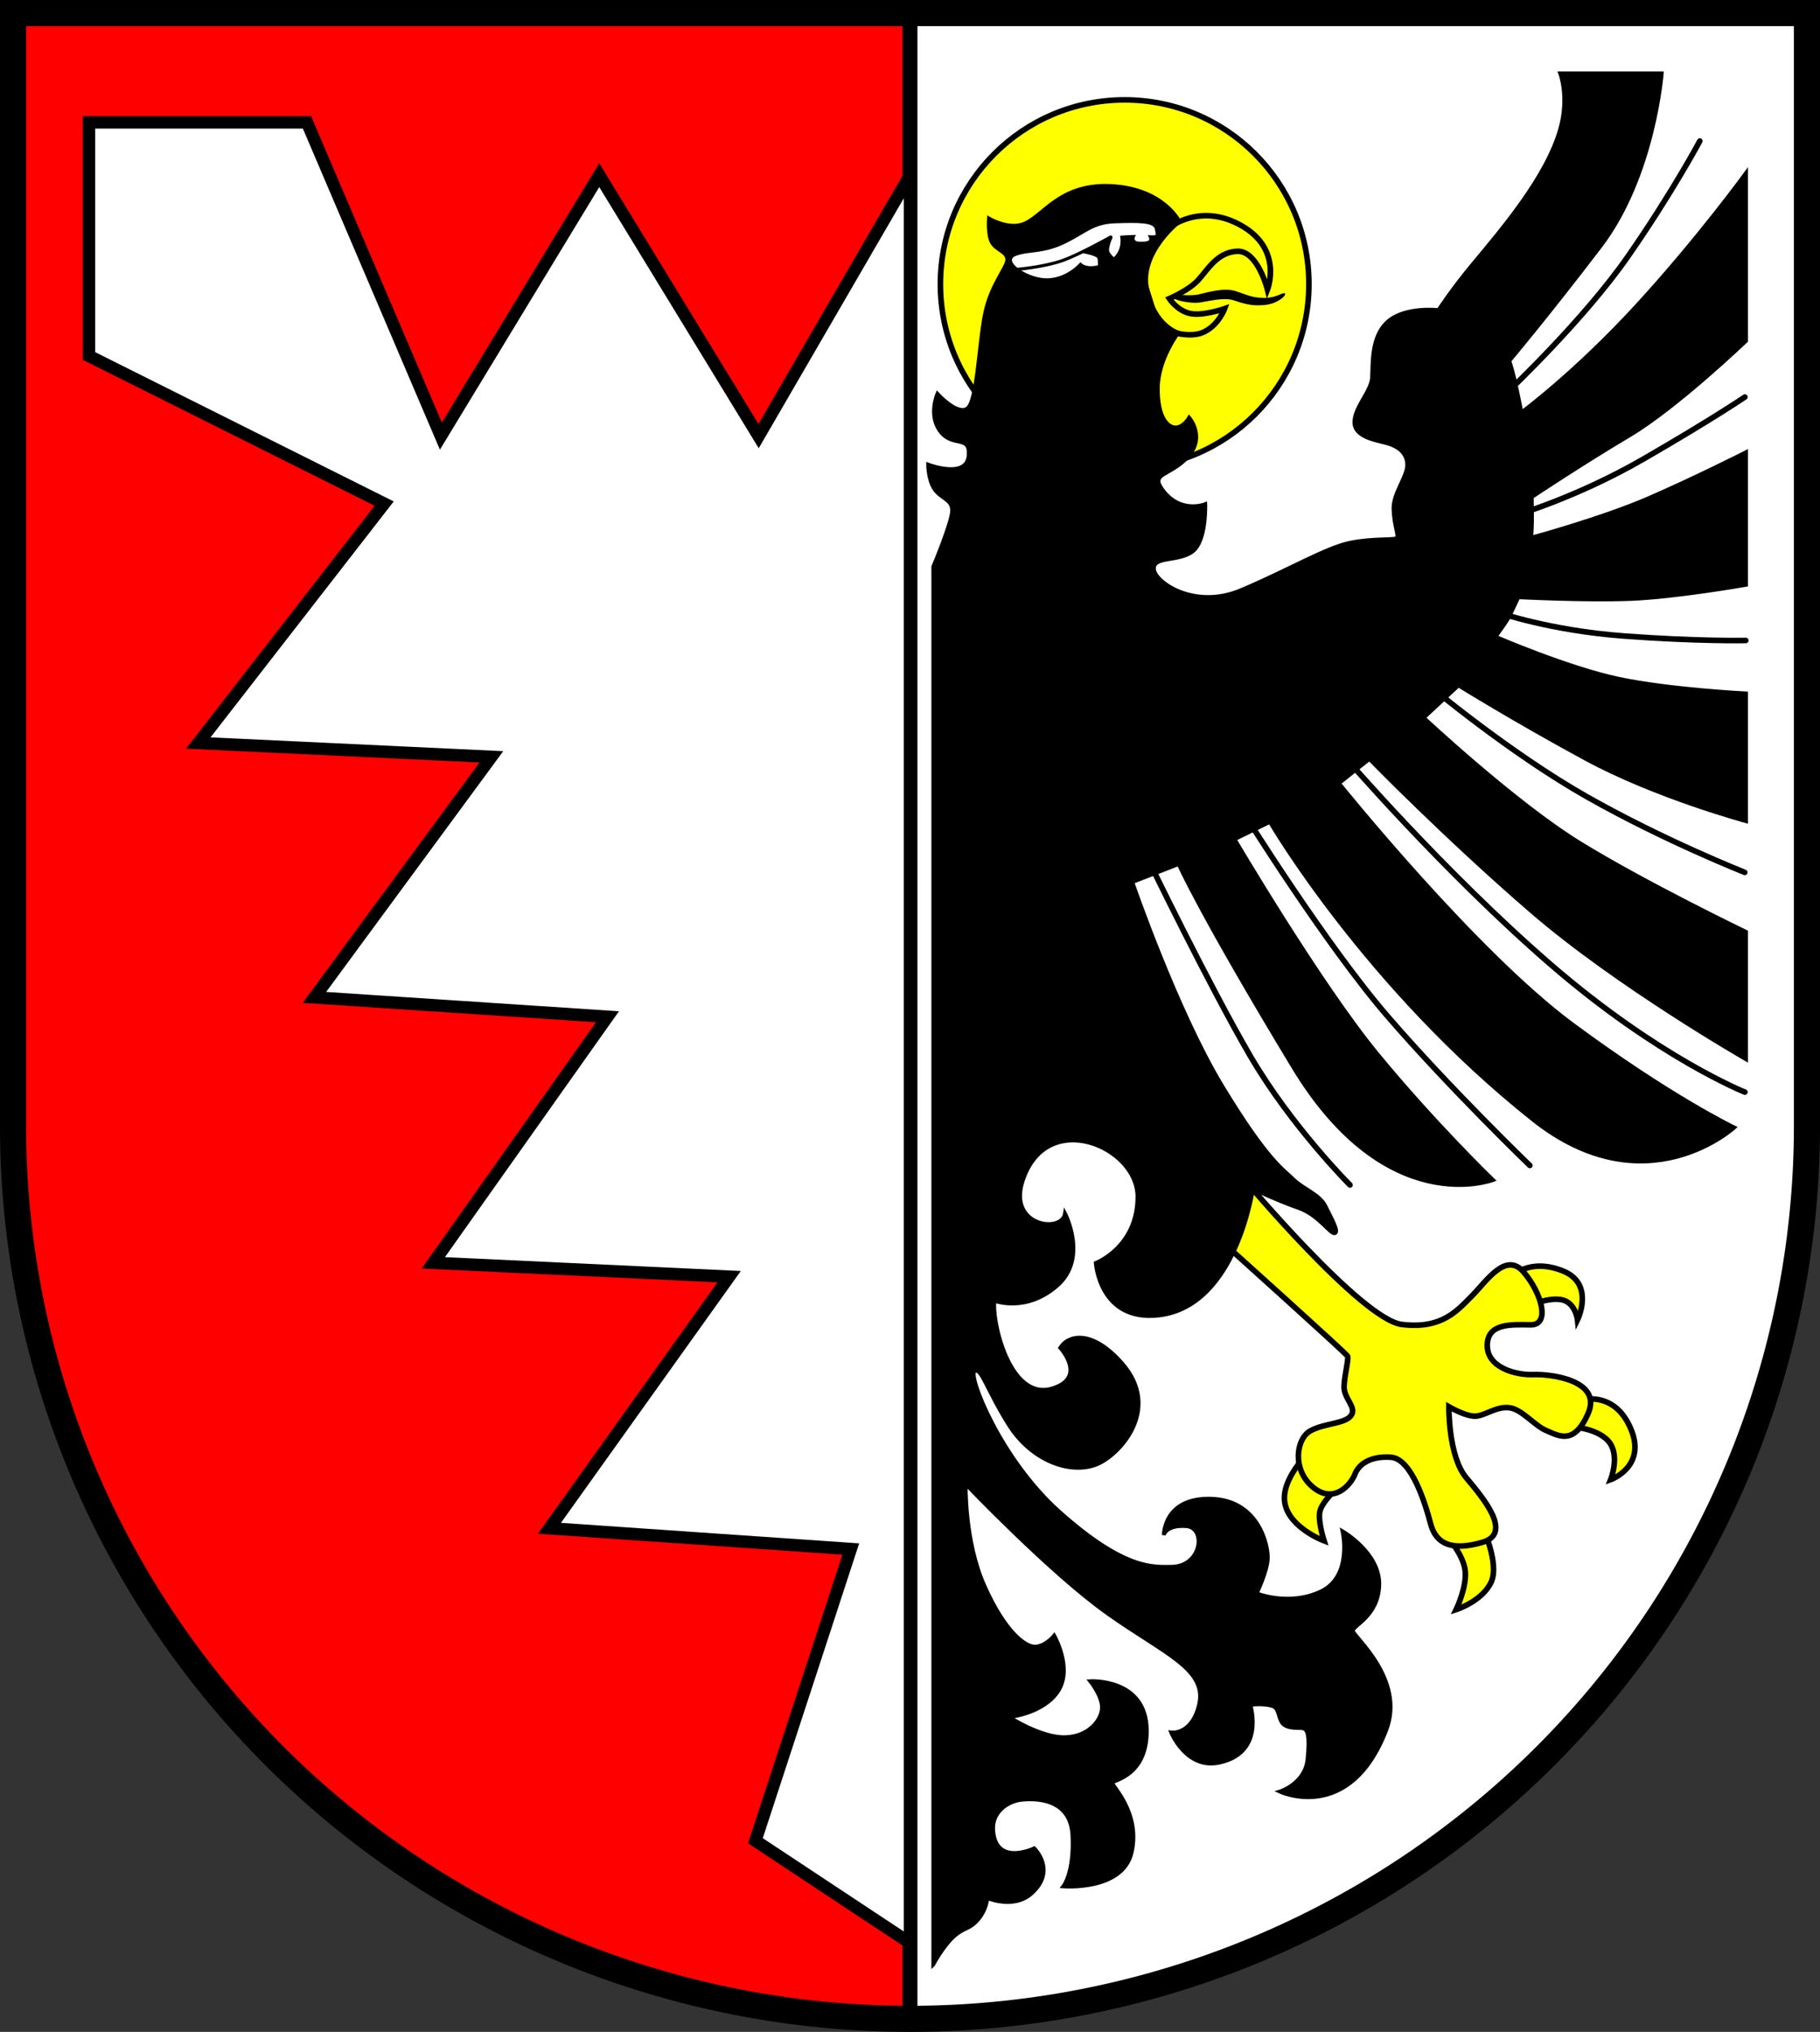 <?xml version="1.0" encoding="UTF-8" standalone="no"?>
<!-- Created with Inkscape (http://www.inkscape.org/) -->

<svg
   width="146.444mm"
   height="163.481mm"
   viewBox="0 0 146.444 163.481"
   version="1.1"
   id="svg2957"
   inkscape:version="1.2.2 (732a01da63, 2022-12-09)"
   sodipodi:docname="DEU Grömitz COA.svg"
   xmlns:inkscape="http://www.inkscape.org/namespaces/inkscape"
   xmlns:sodipodi="http://sodipodi.sourceforge.net/DTD/sodipodi-0.dtd"
   xmlns="http://www.w3.org/2000/svg"
   xmlns:svg="http://www.w3.org/2000/svg">
  <rect x="0" y="0" width="146.444" height="163.481" fill="#333333" stroke="none"/>
  <sodipodi:namedview
     id="namedview2959"
     pagecolor="#ffffff"
     bordercolor="#666666"
     borderopacity="1.0"
     inkscape:showpageshadow="2"
     inkscape:pageopacity="0.0"
     inkscape:pagecheckerboard="0"
     inkscape:deskcolor="#d1d1d1"
     inkscape:document-units="mm"
     showgrid="false"
     inkscape:zoom="0.86631628"
     inkscape:cx="277.61224"
     inkscape:cy="309.93299"
     inkscape:current-layer="layer1" />
  <defs
     id="defs2954">
    <inkscape:path-effect
       effect="powerstroke"
       id="path-effect2173"
       is_visible="true"
       lpeversion="1"
       offset_points="0.155,0.156 | 2.021,0.38 | 3.695,0.14"
       not_jump="false"
       sort_points="true"
       interpolator_type="CentripetalCatmullRom"
       interpolator_beta="0.2"
       start_linecap_type="zerowidth"
       linejoin_type="round"
       miter_limit="4"
       scale_width="1"
       end_linecap_type="zerowidth" />
  </defs>
  <g
     inkscape:label="Ebene 1"
     inkscape:groupmode="layer"
     id="layer1"
     transform="translate(-517.003,-68.018)">
    <g
       id="g2882"
       transform="translate(487.352,1.882)">
      <path
         id="path2556"
         style="fill:#ffffff;stroke:none;stroke-width:1.5;stroke-linecap:round;stroke-dasharray:none"
         d="m 30.701,67.186 v 89.523 a 72.172,71.857 0 0 0 72.172,71.858 72.172,71.857 0 0 0 72.172,-71.857 72.172,71.857 0 0 0 0,-5.2e-4 V 67.186 Z" />
      <path
         id="path2741"
         style="fill:#ff0000;stroke:none;stroke-width:1;stroke-linecap:round;stroke-dasharray:none"
         d="m 30.701,67.186 v 89.523 a 72.172,71.857 0 0 0 72.172,71.858 72.172,71.857 0 0 0 5.2e-4,0 V 67.186 Z" />
      <path
         style="fill:none;stroke:#000000;stroke-width:1.2;stroke-linecap:round;stroke-dasharray:none"
         d="m 102.873,67.186 -2e-5,161.381"
         id="path2673" />
      <path
         style="fill:#ffffff;stroke:#000000;stroke-width:1;stroke-linecap:round;stroke-dasharray:none"
         d="M 102.873,80.228 90.689,101.223 77.868,80.228 65.126,101.223 54.35,75.98 H 36.81 v 18.798 l 23.754,11.877 -14.958,19.262 23.582,1.112 -14.238,19.355 23.582,1.557 -14.016,19.8 23.804,1.112 -14.46,20.245 24.249,1.669 -7.675,23.47 12.439,8.231 z"
         id="path2685" />
      <path
         id="path2854"
         style="fill:none;stroke:#000000;stroke-width:2.1;stroke-linecap:round;stroke-dasharray:none"
         d="m 30.701,67.186 v 89.523 a 72.172,71.857 0 0 0 72.172,71.858 72.172,71.857 0 0 0 72.172,-71.857 72.172,71.857 0 0 0 0,-5.2e-4 V 67.186 Z" />
      <g
         id="g2500"
         transform="translate(-180.906,-4.719)">
        <path
           style="fill:#ffff00;stroke:#000000;stroke-width:0.45;stroke-linecap:round;stroke-dasharray:none"
           d="m 315.916,187.67 c 0,0 -2.36,2.202 -1.966,4.169 0.393,1.966 3.146,2.989 3.146,2.989 0,0 -0.472,-1.455 -0.354,-2.281 0.118,-0.826 1.455,-2.006 1.455,-2.006 z"
           id="path2478" />
        <path
           style="fill:#ffff00;stroke:#000000;stroke-width:0.45;stroke-linecap:round;stroke-dasharray:none"
           d="m 329.782,193.576 c 0,0 1.474,3.059 0.751,4.588 -0.723,1.529 -2.809,2.197 -2.809,2.197 0,0 0.899,-1.871 0.72,-3.177 -0.177,-1.295 -1.387,-2.607 -1.387,-2.607 z"
           id="path2476"
           sodipodi:nodetypes="cscscc" />
        <path
           style="fill:#ffff00;stroke:#000000;stroke-width:0.45;stroke-linecap:round;stroke-dasharray:none"
           d="m 337.319,183.62 c 0,0 3.089,-1.239 4.505,2.308 1.182,2.962 -1.669,3.977 -1.669,3.977 0,0 0.806,-2.002 -0.195,-3.115 -1.001,-1.112 -3.226,-1.168 -3.226,-1.168 z"
           id="path2474"
           sodipodi:nodetypes="cscscc" />
        <path
           style="fill:#ffff00;stroke:#000000;stroke-width:0.45;stroke-linecap:round;stroke-dasharray:none"
           d="m 332.159,173.571 c 0,0 1.461,-1.548 4.169,-0.452 2.576,1.042 1.16,3.933 1.16,3.933 0,0 -0.157,-1.435 -1.317,-1.632 -1.16,-0.197 -2.753,0.57 -2.753,0.57 z"
           id="path2472"
           sodipodi:nodetypes="cscscc" />
        <path
           style="fill:#ffff00;stroke:#000000;stroke-width:0.45;stroke-linecap:round;stroke-dasharray:none"
           d="m 310.622,165.684 c 0,0 9.511,11.346 12.736,11.735 3.226,0.389 4.449,-1.112 5.617,-2.28 1.168,-1.168 2.725,-3.615 4.171,-1.947 1.446,1.669 2.197,4.283 0.556,4.255 -1.641,-0.028 -3.476,-0.111 -3.476,1.669 0,1.78 2.308,2.392 3.726,2.336 1.418,-0.056 5.534,0.473 4.394,3.115 -1.14,2.642 -2.419,1.78 -3.365,1.39 -0.945,-0.389 -1.947,-1.696 -2.948,-1.835 -1.001,-0.139 -1.863,0.556 -2.642,0.667 -0.779,0.111 -2.252,-0.751 -2.252,-0.751 0,0 -0.055,3.987 1.4,5.717 1.455,1.73 3.736,4.483 1.298,5.191 -2.438,0.708 -3.736,0.157 -4.169,-1.494 -0.433,-1.652 -1.534,-5.231 -3.186,-5.349 -1.652,-0.118 -2.596,0.551 -2.91,1.376 -0.315,0.826 -1.691,2.438 -3.382,1.023 -1.691,-1.416 -1.337,-3.893 -0.197,-4.523 1.14,-0.629 2.753,-0.551 3.264,-1.219 0.511,-0.669 -0.59,-1.376 -0.551,-2.36 0.039,-0.983 0.393,-2.202 0.275,-2.438 -0.118,-0.236 -9.793,-8.927 -9.793,-8.927 z"
           id="path2470" />
        <circle
           style="fill:#ffff00;stroke:#000000;stroke-width:0.45;stroke-linecap:round;stroke-dasharray:none"
           id="path2251"
           cx="301.051"
           cy="93.717"
           r="14.826" />
        <path
           style="fill:none;stroke:#000000;stroke-width:0.45;stroke-linecap:round;stroke-dasharray:none"
           d="m 304.588,89.21 c 0,0 2.503,-2.113 5.868,-0.195 3.365,1.919 2.086,5.145 2.086,5.145 0,0 -0.779,-3.142 -2.419,-3.087 -1.641,0.056 -2.419,1.529 -3.17,2.336 -0.751,0.806 -2.308,1.474 -2.308,1.474 0,0 0.64,0.973 1.669,1.196 1.029,0.222 2.781,-0.389 2.781,-0.389 0,0 -0.528,1.446 -1.835,1.947 -1.307,0.501 -3.476,-0.389 -3.476,-0.389 l -1.724,-5.506 1.585,-2.948 z"
           id="path2167"
           sodipodi:nodetypes="cscsscscscccc" />
        <path
           style="fill:none;stroke:#000000;stroke-width:0.45;stroke-linecap:round;stroke-dasharray:none"
           d="m 331.924,102.336 c 0,0 6.062,-5.729 9.622,-10.845 3.56,-5.117 5.784,-9.288 5.784,-9.288"
           id="path2134" />
        <path
           style="fill:none;stroke:#000000;stroke-width:0.45;stroke-linecap:round;stroke-dasharray:none"
           d="m 332.473,112.319 c 0,0 4.916,-1.416 10.304,-4.523 5.388,-3.107 8.18,-4.995 8.18,-4.995"
           id="path2136" />
        <path
           style="fill:none;stroke:#000000;stroke-width:0.45;stroke-linecap:round;stroke-dasharray:none"
           d="m 331.117,120.133 c 0,0 4.143,1.446 10.067,1.891 5.923,0.445 9.844,0.362 9.844,0.362"
           id="path2138" />
        <path
           style="fill:none;stroke:#000000;stroke-width:0.45;stroke-linecap:round;stroke-dasharray:none"
           d="m 325.5,125.973 c 0,0 6.507,5.45 12.736,8.982 6.229,3.532 12.709,6.09 12.709,6.09"
           id="path2140" />
        <path
           style="fill:none;stroke:#000000;stroke-width:0.45;stroke-linecap:round;stroke-dasharray:none"
           d="m 318.551,131.511 c 0,0 8.18,9.517 16.832,16.989 8.652,7.472 15.574,10.225 15.574,10.225"
           id="path2142" />
        <path
           style="fill:none;stroke:#000000;stroke-width:0.45;stroke-linecap:round;stroke-dasharray:none"
           d="m 310.607,136.23 c 0,0 6.607,10.618 11.641,16.439 5.034,5.82 11.405,11.956 11.405,11.956"
           id="path2163" />
        <path
           style="fill:none;stroke:#000000;stroke-width:0.45;stroke-linecap:round;stroke-dasharray:none"
           d="m 302.899,139.927 c 0,0 4.955,10.225 8.259,15.888 3.304,5.663 8.023,10.382 8.023,10.382"
           id="path2165" />
        <path
           style="fill:#000000;stroke:#000000;stroke-width:0.3;stroke-linecap:round;stroke-dasharray:none"
           d="M 285.65,228.924 V 116.448 c 0,0 1.557,-3.697 1.518,-4.562 -0.039,-0.865 -0.878,-0.902 -1.407,-1.653 -0.528,-0.751 -0.528,-2.002 -0.528,-2.002 0,0 3.059,1.168 3.254,-0.667 0.195,-1.835 -1.363,-0.556 -2.392,-2.169 -0.809,-1.269 -0.111,-2.864 -0.111,-2.864 0,0 1.585,1.752 2.392,1.196 0.806,-0.556 0.945,-5.117 1.418,-7.536 0.473,-2.419 1.808,-3.81 1.808,-4.449 0,-0.64 -0.862,-0.751 -1.224,-1.363 -0.362,-0.612 -0.25,-1.947 -0.25,-1.947 0,0 1.532,0.917 2.783,0.448 1.573,-0.59 2.871,-3.225 6.922,-3.068 4.324,0.168 5.624,2.871 5.624,2.871 0,0 -3.186,2.478 -2.596,5.427 0.59,2.95 2.517,3.5 2.517,3.5 0,0 -1.612,2.124 -1.652,4.405 -0.039,2.281 0.708,3.186 1.376,3.225 0.669,0.039 1.14,-0.787 1.14,-0.787 0,0 1.416,1.612 -0.197,3.264 -1.429,1.464 -2.919,1.204 -1.966,2.517 1.455,2.006 3.461,1.18 3.461,1.18 0,0 0.118,2.95 -1.023,3.815 -1.14,0.865 -3.186,0.354 -3.107,1.416 0.079,1.062 3.264,3.264 7,1.691 3.736,-1.573 6.843,-3.421 8.77,-3.815 1.927,-0.393 3.618,-0.197 3.775,-0.393 0.157,-0.197 -0.236,-1.023 -0.275,-2.32 -0.039,-1.298 1.18,-2.674 1.101,-3.657 -0.079,-0.983 -0.865,-1.455 -1.848,-1.691 -0.983,-0.236 -2.478,-0.551 -2.399,-1.73 0.079,-1.18 1.337,-2.399 1.416,-3.461 0.079,-1.062 -0.118,-3.343 1.298,-4.562 1.416,-1.219 4.051,-0.905 4.051,-0.905 0,0 1.088,-1.681 2.716,-3.635 2.476,-2.972 5.98,-7.088 7.076,-10.916 0.741,-2.589 0,-4.498 0,-4.498 h 8.18 c 0,0 -0.629,8.274 -4.955,13.937 -4.326,5.663 -7.315,9.203 -7.315,9.203 0,0 0.173,0.442 0.423,1.499 0.25,1.057 0.556,2.642 0.556,2.642 0,0 4.338,-3.198 9.288,-8.593 4.95,-5.395 8.788,-10.679 8.788,-10.679 v 13.515 c 0,0 -5.562,5.339 -9.399,7.62 -3.838,2.28 -7.842,4.95 -7.842,4.95 0,0 -0.004,0.412 0.015,1.434 0.016,0.827 -0.059,1.829 -0.059,1.829 0,0 5.661,-1.539 9.387,-3.152 3.726,-1.613 7.898,-3.726 7.898,-3.726 v 10.679 c 0,0 -5.673,1.001 -9.316,1.14 -3.643,0.139 -9.01,-0.139 -9.01,-0.139 0,0 -0.555,1.204 -0.777,1.621 -0.222,0.417 -1.058,1.549 -1.058,1.549 0,0 5.84,2.531 9.955,3.393 4.116,0.862 10.206,1.168 10.206,1.168 v 10.289 c 0,0 -7.257,-1.958 -12.92,-5.026 -5.663,-3.068 -10.225,-5.899 -10.225,-5.899 l -2.792,2.596 c 0,0 7.315,6.843 12.545,10.068 5.231,3.225 13.392,7.158 13.392,7.158 v 10.264 c 0,0 -10.345,-5.924 -17.297,-11.93 -6.952,-6.007 -13.014,-12.236 -13.014,-12.236 l -2.447,1.947 c 0,0 10.901,13.571 18.799,19.41 7.898,5.84 13.014,8.287 13.014,8.287 0,0 -7.143,6.562 -16.185,-0.612 -13.459,-10.679 -21.19,-23.971 -21.19,-23.971 l -2.836,1.39 c 0,0 6.841,11.624 11.457,17.241 4.616,5.617 9.344,10.178 9.344,10.178 0,0 -8.565,3.337 -16.073,-9.066 -7.508,-12.403 -9.232,-16.351 -9.232,-16.351 l -3.726,1.446 c 0,0 3.56,10.345 7.23,16.407 3.671,6.062 4.95,6.73 5.729,7.508 0.779,0.779 2.113,1.196 2.586,2.169 0.473,0.973 1.112,2.058 0.751,2.169 -0.362,0.111 -1.307,-1.474 -2.92,-2.03 -1.613,-0.556 -3.671,-1.529 -3.671,-1.529 0,0 -1.313,9.427 -7.536,10.178 -4.807,0.58 -5.117,-4.227 -5.117,-4.227 0,0 3.353,-1.277 3.353,-5.328 0,-4.051 -7.369,-7.16 -9.242,-1.219 -1.14,3.618 3.186,4.169 3.421,2.556 0,0 1.888,3.618 -0.629,5.82 -2.517,2.202 -5.034,1.219 -5.034,1.219 -0.275,1.376 1.147,8.107 4.641,7.04 2.832,-0.865 0.629,-3.264 0.629,-3.264 0.669,-1.062 2.588,-1.493 4.995,1.258 3.227,3.69 -0.239,7.423 -2.084,8.141 -2.124,0.826 -5.231,-0.315 -7.04,-3.186 -1.809,-2.871 -2.202,-4.641 -2.753,-4.326 -0.551,0.315 2.053,7.035 6.804,11.287 5.289,4.734 7.624,4.448 9.006,4.444 2.489,-0.007 2.832,-3.146 1.219,-3.264 -1.612,-0.118 -1.809,0.708 -1.809,0.708 0,0 -0.026,-3.032 3.811,-2.921 3.838,0.111 4.616,3.782 4.561,4.839 -0.056,1.057 -0.89,2.781 -0.89,2.781 0,0 2.614,1.057 5.172,-0.167 2.558,-1.224 1.724,-4.839 1.724,-4.839 0,0 3.004,1.723 2.965,4.279 -0.039,2.556 -2.124,3.303 -2.124,3.736 0,0.433 4.28,3.891 2.674,8.023 -2.95,7.59 -8.573,4.916 -8.573,4.916 0,0 2.045,-0.629 2.242,-2.596 0.197,-1.966 -0.02,-2.32 -0.256,-2.458 -0.236,-0.138 -1.062,0.059 -1.593,-0.295 -0.531,-0.354 -0.374,-1.219 -0.846,-1.475 -0.472,-0.256 -1.868,-0.236 -1.868,-0.098 0,0.138 1.142,3.82 -2.556,4.601 -2.634,0.556 -3.854,-2.438 -3.854,-2.438 0,0 1.596,0.238 2.22,-2.124 0.779,-2.948 -2.725,-4.171 -7.341,-7.453 -4.616,-3.281 -11.402,-10.4 -11.402,-10.4 0,0 -0.111,4.561 1.502,8.176 1.613,3.615 3.226,4.894 4.06,4.894 0.834,0 1.557,-0.89 1.557,-0.89 0,0 1.502,2.614 0.334,4.449 -1.168,1.835 -3.949,2.113 -3.949,2.113 0,0 2.558,1.669 4.505,1.613 1.947,-0.056 2.948,-1.446 2.948,-2.392 0,-0.945 -0.945,-2.113 -0.945,-2.113 0,0 4.561,-0.278 4.561,4.004 -10e-6,3.671 -2.725,3.949 -2.781,4.171 -0.056,0.222 2.302,2.408 1.557,5.617 -0.723,3.115 -5.506,2.725 -5.506,2.725 0,0 0.894,-1.105 0.736,-4.133 -0.157,-3.028 -3.107,-2.95 -4.129,-2.832 -1.023,0.118 -2.342,0.934 -2.242,2.438 0.197,2.95 3.304,1.455 3.304,1.455 0,0 1.862,1.799 -0.236,3.657 -1.43,1.267 -3.539,0.354 -3.539,0.354 0,0 -0.039,0.905 -0.747,1.73 -0.708,0.826 -1.101,0.59 -1.966,1.376 -0.865,0.787 -1.636,2.242 -1.636,2.242 z"
           id="path1704"
           sodipodi:nodetypes="ccsscsscsssscsscscsscsscssssssssssscssccscscsccscscsccscscsccsccsccsccscsccscsccssssscscsscscscssssssscsscscssscsssssscsscsscscsscssscssscscssc" />
        <path
           style="fill:#ffffff;stroke:none;stroke-width:0.05;stroke-linecap:round;stroke-dasharray:none"
           d="m 300.677,89.824 c 0,0 0.393,1.494 -1.16,2.163 -1.553,0.669 -2.025,-0.039 -2.025,-0.039 0,0 -0.983,1.219 -2.576,1.298 -1.593,0.079 -3.697,-1.376 -2.655,-1.789 1.042,-0.413 2.163,-0.138 3.913,-0.964 1.75,-0.826 2.301,-1.612 4.11,-1.671 1.809,-0.059 3.127,-0.079 3.205,0.492 0.079,0.57 0.256,0.492 -0.826,0.452 -1.082,-0.039 -1.986,0.059 -1.986,0.059 z"
           id="path1994" />
        <path
           style="fill:#000000;stroke:#000000;stroke-width:0.25;stroke-linecap:round;stroke-dasharray:none"
           d="m 299.95,89.961 c 0,0 -0.413,0.865 -0.236,1.219 0.177,0.354 0.806,0.826 0.806,0.826 l -1.514,0.767 c 0,0 0.079,-0.924 -0.039,-1.199 -0.118,-0.275 -1.215,-0.464 -1.215,-0.464"
           id="path1976"
           sodipodi:nodetypes="csccsc" />
        <path
           style="fill:none;stroke:#000000;stroke-width:0.25;stroke-linecap:round;stroke-dasharray:none"
           d="m 292.3,92.537 c 0,0 2.222,-0.177 3.775,-0.728 1.313,-0.465 3.854,-1.888 3.854,-1.888"
           id="path1978"
           sodipodi:nodetypes="csc" />
        <path
           style="fill:#ffffff;stroke:none;stroke-width:0.05;stroke-linecap:round;stroke-dasharray:none"
           d="m 302.024,89.686 c 0,0 -0.557,0.623 0.298,0.623 0.855,0 0.715,-0.19 0.685,-0.338 -0.029,-0.147 -0.246,-0.334 -0.246,-0.334 z"
           id="path2050"
           sodipodi:nodetypes="csscc" />
        <path
           style="fill:#000000;fill-rule:nonzero;stroke:none;stroke-width:0.05;stroke-linecap:round;stroke-dasharray:none"
           d="m 305.062,94.74 c -0.005,0.022 -0.021,0.112 0.056,0.17 0.066,0.05 0.258,0.129 0.649,0.206 0.192,0.038 0.436,0.074 0.693,0.091 0.228,0.015 0.482,0.014 0.714,-0.025 0.196,-0.032 0.413,-0.073 0.648,-0.114 0.233,-0.041 0.47,-0.08 0.706,-0.107 0.245,-0.028 0.472,-0.042 0.68,-0.037 0.227,0.006 0.41,0.035 0.557,0.081 0.017,0.005 0.033,0.01 0.049,0.015 0.161,0.051 0.351,0.113 0.515,0.162 0.18,0.054 0.368,0.107 0.567,0.148 0.198,0.041 0.405,0.071 0.631,0.084 0.232,0.014 0.476,0.01 0.743,-0.013 0.631,-0.053 1.083,-0.298 1.316,-0.458 0.13,-0.09 0.218,-0.17 0.271,-0.227 0.149,-0.159 0.106,-0.237 0.093,-0.251 h 0 c -0.016,-0.017 -0.079,-0.049 -0.254,0.022 -0.067,0.027 -0.16,0.069 -0.291,0.12 -0.233,0.09 -0.645,0.23 -1.157,0.221 -0.244,-0.004 -0.457,-0.024 -0.653,-0.056 -0.191,-0.031 -0.362,-0.074 -0.529,-0.124 -0.169,-0.051 -0.333,-0.109 -0.504,-0.171 -0.167,-0.06 -0.333,-0.121 -0.515,-0.18 -0.017,-0.005 -0.034,-0.011 -0.052,-0.017 -0.235,-0.075 -0.495,-0.109 -0.774,-0.112 -0.256,-0.002 -0.523,0.022 -0.791,0.062 -0.258,0.039 -0.513,0.092 -0.75,0.147 -0.233,0.054 -0.462,0.113 -0.639,0.158 -0.163,0.043 -0.364,0.063 -0.572,0.071 -0.226,0.009 -0.458,0.002 -0.641,-0.005 -0.394,-0.015 -0.555,-0.024 -0.65,0.004 -0.089,0.026 -0.11,0.113 -0.115,0.136 z"
           id="path2171"
           inkscape:path-effect="#path-effect2173"
           inkscape:original-d="m 305.06209,94.739538 c 0,0 1.27815,0.275291 2.04502,0.117983 0.76689,-0.15731 1.96638,-0.471929 2.7726,-0.216302 0.80621,0.25563 1.33711,0.511256 2.3793,0.471928 1.04217,-0.03933 1.69107,-0.648899 1.69107,-0.648899"
           sodipodi:nodetypes="csssc" />
      </g>
    </g>
  </g>
</svg>
